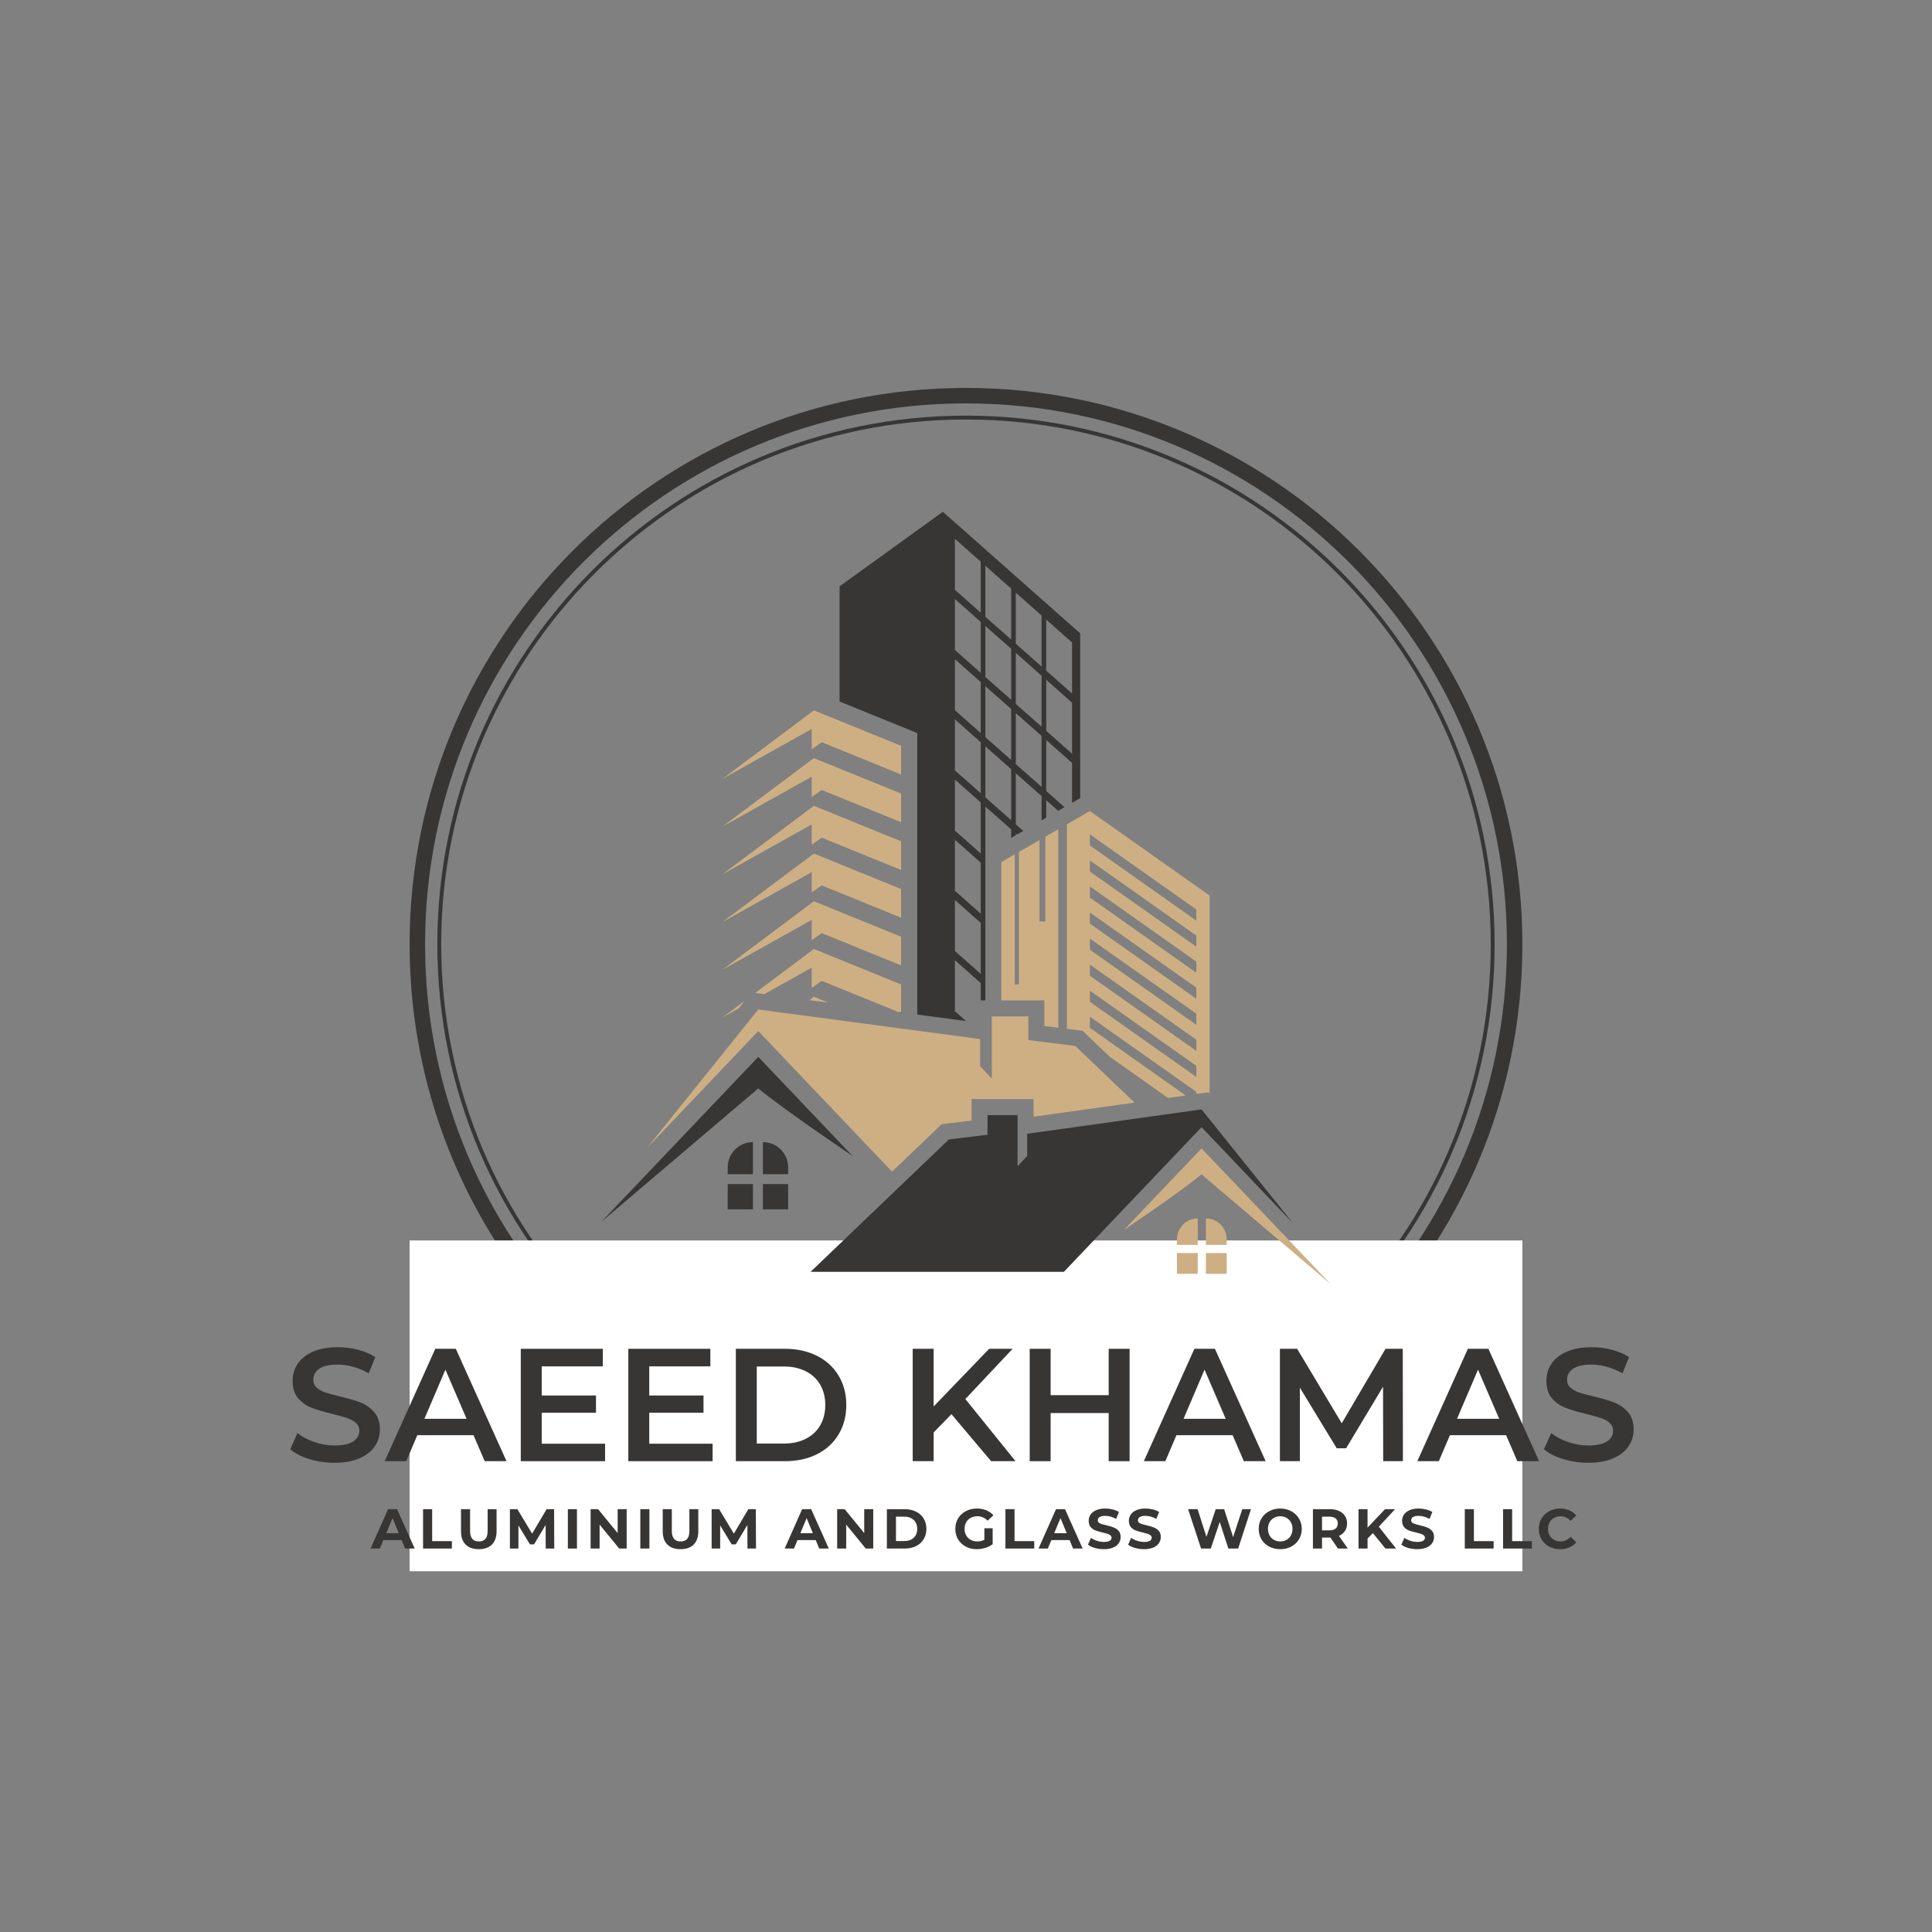 <svg xmlns="http://www.w3.org/2000/svg" xmlns:xlink="http://www.w3.org/1999/xlink" width="500" zoomAndPan="magnify" viewBox="0 0 375 375" height="500" preserveAspectRatio="xMidYMid meet" version="1.0"><rect x="0" y="0" width="375" height="375" fill="#808080" stroke="none"/><defs><g/><clipPath id="e92bd20ea8"><path d="M 79.504 75.297 L 295.492 75.297 L 295.492 291.285 L 79.504 291.285 Z M 79.504 75.297 " clip-rule="nonzero"/></clipPath><clipPath id="dd63777bfc"><path d="M 187.5 75.297 C 127.855 75.297 79.504 123.645 79.504 183.289 C 79.504 242.934 127.855 291.285 187.5 291.285 C 247.145 291.285 295.492 242.934 295.492 183.289 C 295.492 123.645 247.145 75.297 187.5 75.297 Z M 187.5 75.297 " clip-rule="nonzero"/></clipPath><clipPath id="1fff6345ff"><path d="M 84.887 80.676 L 290.105 80.676 L 290.105 285.895 L 84.887 285.895 Z M 84.887 80.676 " clip-rule="nonzero"/></clipPath><clipPath id="5ddd5b5266"><path d="M 187.496 80.676 C 130.828 80.676 84.887 126.617 84.887 183.285 C 84.887 239.957 130.828 285.895 187.496 285.895 C 244.168 285.895 290.105 239.957 290.105 183.285 C 290.105 126.617 244.168 80.676 187.496 80.676 Z M 187.496 80.676 " clip-rule="nonzero"/></clipPath><clipPath id="8bb71a619d"><path d="M 79.504 240.766 L 295.496 240.766 L 295.496 304.984 L 79.504 304.984 Z M 79.504 240.766 " clip-rule="nonzero"/></clipPath><clipPath id="891c4db7e3"><path d="M 162 99.277 L 210 99.277 L 210 199 L 162 199 Z M 162 99.277 " clip-rule="nonzero"/></clipPath><clipPath id="65bc137212"><path d="M 116.719 205 L 166 205 L 166 238 L 116.719 238 Z M 116.719 205 " clip-rule="nonzero"/></clipPath><clipPath id="d5a28ce1b8"><path d="M 218 222 L 258.469 222 L 258.469 249.277 L 218 249.277 Z M 218 222 " clip-rule="nonzero"/></clipPath></defs><g clip-path="url(#e92bd20ea8)"><g clip-path="url(#dd63777bfc)"><path stroke-linecap="butt" transform="matrix(0.75, 0, 0, 0.75, 79.506, 75.296)" fill="none" stroke-linejoin="miter" d="M 143.992 0.001 C 64.466 0.001 -0.002 64.465 -0.002 143.991 C -0.002 223.517 64.466 287.986 143.992 287.986 C 223.519 287.986 287.982 223.517 287.982 143.991 C 287.982 64.465 223.519 0.001 143.992 0.001 Z M 143.992 0.001 " stroke="#383535" stroke-width="8" stroke-opacity="1" stroke-miterlimit="4"/></g></g><g clip-path="url(#1fff6345ff)"><g clip-path="url(#5ddd5b5266)"><path stroke-linecap="butt" transform="matrix(0.75, 0, 0, 0.75, 84.887, 80.677)" fill="none" stroke-linejoin="miter" d="M 136.812 -0.002 C 61.254 -0.002 -0.001 61.253 -0.001 136.81 C -0.001 212.373 61.254 273.623 136.812 273.623 C 212.374 273.623 273.624 212.373 273.624 136.81 C 273.624 61.253 212.374 -0.002 136.812 -0.002 Z M 136.812 -0.002 " stroke="#383535" stroke-width="2" stroke-opacity="1" stroke-miterlimit="4"/></g></g><g clip-path="url(#8bb71a619d)"><path fill="#ffffff" d="M 79.504 240.766 L 295.496 240.766 L 295.496 304.984 L 79.504 304.984 Z M 79.504 240.766 " fill-opacity="1" fill-rule="nonzero"/></g><path fill="#ceaf83" d="M 232.207 178.695 L 211.547 164.109 L 211.547 161.945 L 232.207 176.531 Z M 232.207 183.75 L 211.547 169.164 L 211.547 167.004 L 232.207 181.59 Z M 232.207 188.809 L 211.547 174.223 L 211.547 172.062 L 232.207 186.645 Z M 232.207 193.863 L 211.547 179.277 L 211.547 177.117 L 232.207 191.699 Z M 232.207 198.918 L 211.547 184.336 L 211.547 182.176 L 232.207 196.758 Z M 232.207 203.977 L 211.547 189.391 L 211.547 187.23 L 232.207 201.812 Z M 232.207 209.031 L 211.547 194.449 L 211.547 192.285 L 232.207 206.871 Z M 211.547 157.422 L 207.086 159.992 L 207.086 199.688 L 209.113 199.941 L 210.133 200.074 L 210.875 200.781 L 215.426 205.133 L 226.719 213.109 L 230.141 212.629 L 211.547 199.504 L 211.547 197.344 L 232.207 211.926 L 232.207 212.34 L 232.789 212.262 L 234.535 212.016 L 234.777 212.316 L 234.777 173.82 Z M 202.906 162.402 L 202.906 178.859 L 201.762 178.859 L 201.762 163.059 L 197.77 165.363 L 197.77 191.094 L 196.973 191.094 L 196.973 165.82 L 194.367 167.32 L 194.367 194.172 L 202.707 194.172 L 202.707 199.137 L 205.414 199.477 L 205.414 160.957 L 202.906 162.402 " fill-opacity="1" fill-rule="nonzero"/><path fill="#383535" d="M 192.082 225.605 L 192.309 225.801 L 192.309 227.586 L 192.082 227.391 L 191.262 226.66 L 191.262 224.875 L 192.082 225.605 " fill-opacity="1" fill-rule="nonzero"/><g clip-path="url(#891c4db7e3)"><path fill="#383535" d="M 208.082 134.605 L 203.074 130.168 L 203.074 120.27 L 208.082 124.707 Z M 208.082 146.289 L 203.074 141.855 L 203.074 131.953 L 208.082 136.391 Z M 202.172 129.371 L 198.918 126.492 L 197.164 124.938 L 197.164 115.039 L 198.918 116.59 L 202.172 119.473 Z M 202.172 141.055 L 198.918 138.176 L 197.164 136.621 L 197.164 126.723 L 198.918 128.277 L 202.172 131.156 Z M 202.172 152.742 L 198.918 149.859 L 197.164 148.309 L 197.164 138.41 L 198.918 139.965 L 202.172 142.844 Z M 196.266 124.141 L 195.504 123.465 L 192.082 120.441 L 191.258 119.707 L 191.258 109.812 L 192.082 110.543 L 195.504 113.566 L 196.266 114.242 Z M 196.266 135.824 L 195.504 135.148 L 192.082 132.129 L 191.258 131.395 L 191.258 121.496 L 192.082 122.227 L 195.504 125.25 L 196.266 125.926 Z M 196.266 147.512 L 195.504 146.836 L 192.082 143.812 L 191.258 143.078 L 191.258 133.18 L 192.082 133.914 L 195.504 136.938 L 196.266 137.613 Z M 196.266 159.195 L 195.504 158.52 L 192.082 155.5 L 191.258 154.766 L 191.258 144.867 L 192.082 145.598 L 195.504 148.621 L 196.266 149.297 Z M 190.355 118.91 L 188.664 117.418 L 185.684 114.777 L 185.344 114.477 L 185.344 104.578 L 185.684 104.879 L 188.664 107.52 L 190.355 109.016 Z M 190.355 130.598 L 188.664 129.102 L 185.684 126.461 L 185.344 126.164 L 185.344 116.266 L 185.684 116.566 L 188.664 119.203 L 190.355 120.699 Z M 190.355 142.281 L 188.664 140.789 L 185.684 138.148 L 185.344 137.848 L 185.344 127.949 L 185.684 128.25 L 188.664 130.891 L 190.355 132.387 Z M 190.355 153.969 L 188.664 152.469 L 185.684 149.832 L 185.344 149.531 L 185.344 139.633 L 185.684 139.934 L 188.664 142.574 L 190.355 144.066 Z M 190.355 165.652 L 188.664 164.156 L 185.684 161.516 L 185.344 161.219 L 185.344 151.316 L 185.684 151.617 L 188.664 154.258 L 190.355 155.754 Z M 190.355 177.336 L 188.664 175.84 L 185.684 173.203 L 185.344 172.898 L 185.344 163.004 L 185.684 163.301 L 188.664 165.941 L 190.355 167.438 Z M 190.355 189.02 L 188.664 187.523 L 185.684 184.887 L 185.344 184.586 L 185.344 174.688 L 185.684 174.988 L 188.664 177.629 L 190.355 179.121 Z M 208.188 121.625 L 202.125 116.258 L 198.707 113.234 L 195.293 110.211 L 191.871 107.188 L 188.457 104.16 L 185.473 101.52 L 183.004 99.336 L 162.961 113.812 L 162.961 136.156 L 176.762 141.77 L 178.043 142.289 L 178.043 196.922 L 187.504 198.184 L 185.684 196.57 L 185.344 196.27 L 185.344 186.375 L 185.684 186.672 L 188.664 189.312 L 190.355 190.809 L 190.355 194.172 L 191.258 194.172 L 191.258 191.605 L 191.262 191.609 L 191.262 189.82 L 191.258 189.816 L 191.258 179.922 L 191.262 179.926 L 191.262 178.137 L 191.258 178.133 L 191.258 168.234 L 191.262 168.238 L 191.262 166.453 L 191.258 166.449 L 191.258 156.551 L 192.082 157.281 L 195.504 160.305 L 196.266 160.98 L 196.266 162.645 L 197.164 162.125 L 197.164 161.777 L 197.402 161.988 L 198.621 161.285 L 197.164 159.992 L 197.164 150.094 L 198.918 151.648 L 202.172 154.527 L 202.172 159.238 L 203.074 158.719 L 203.074 155.324 L 205.395 157.379 L 205.535 157.301 L 206.617 156.676 L 203.074 153.539 L 203.074 143.641 L 208.082 148.078 L 208.082 155.832 L 209.668 154.918 L 209.668 122.938 L 208.188 121.625 " fill-opacity="1" fill-rule="nonzero"/></g><path fill="#ceaf83" d="M 140.211 151.184 L 157.555 141.492 L 157.555 145.438 L 159.492 144.062 L 174.898 150.328 L 174.898 144.762 L 157.969 137.879 L 140.211 151.184 " fill-opacity="1" fill-rule="nonzero"/><path fill="#ceaf83" d="M 140.211 160.449 L 157.555 150.758 L 157.555 154.699 L 159.492 153.328 L 174.898 159.59 L 174.898 154.027 L 157.969 147.141 L 140.211 160.449 " fill-opacity="1" fill-rule="nonzero"/><path fill="#ceaf83" d="M 140.211 169.711 L 157.555 160.02 L 157.555 163.965 L 159.492 162.59 L 174.898 168.855 L 174.898 163.293 L 157.969 156.406 L 140.211 169.711 " fill-opacity="1" fill-rule="nonzero"/><path fill="#ceaf83" d="M 140.211 178.977 L 157.555 169.285 L 157.555 173.227 L 159.492 171.855 L 174.898 178.121 L 174.898 172.555 L 157.969 165.672 L 140.211 178.977 " fill-opacity="1" fill-rule="nonzero"/><path fill="#ceaf83" d="M 140.211 188.242 L 157.555 178.547 L 157.555 182.492 L 159.492 181.117 L 174.898 187.383 L 174.898 181.82 L 157.969 174.934 L 140.211 188.242 " fill-opacity="1" fill-rule="nonzero"/><path fill="#ceaf83" d="M 140.211 197.504 L 144.551 194.254 L 143.344 195.754 Z M 140.211 197.504 " fill-opacity="1" fill-rule="nonzero"/><path fill="#ceaf83" d="M 174.898 191.082 L 174.898 196.648 L 174.367 196.43 L 159.492 190.383 L 157.555 191.758 L 157.555 187.812 L 148.344 192.961 L 147.594 192.859 L 146.59 192.723 L 157.969 184.199 L 174.898 191.082 " fill-opacity="1" fill-rule="nonzero"/><path fill="#ceaf83" d="M 160.828 194.625 L 157.082 194.125 L 157.969 193.461 Z M 160.828 194.625 " fill-opacity="1" fill-rule="nonzero"/><g clip-path="url(#65bc137212)"><path fill="#383535" d="M 165.496 224.395 C 165.18 224.129 153.094 216.094 147.18 211.262 L 116.715 237.156 L 144.918 207.516 L 147.18 205.141 L 151.016 209.172 L 165.496 224.395 " fill-opacity="1" fill-rule="nonzero"/></g><path fill="#ceaf83" d="M 200.617 213.332 L 188.578 213.332 L 188.578 217.5 L 183.805 218.082 L 182.773 218.207 L 182.027 218.922 L 173.148 227.418 L 147.18 200.129 L 125.562 222.848 L 147.18 195.938 L 190.246 201.684 L 190.246 206.949 L 192.512 209.332 L 192.512 197.281 L 199.598 197.281 L 199.598 201.879 L 208.727 203.027 L 220.211 214.016 L 200.617 216.75 L 200.617 213.332 " fill-opacity="1" fill-rule="nonzero"/><path fill="#383535" d="M 141.25 226.578 L 141.25 227.914 L 146.148 227.914 L 146.148 221.68 C 143.441 221.68 141.25 223.871 141.25 226.578 " fill-opacity="1" fill-rule="nonzero"/><path fill="#383535" d="M 148.078 221.68 L 148.078 227.914 L 152.977 227.914 L 152.977 226.578 C 152.977 223.871 150.785 221.68 148.078 221.68 " fill-opacity="1" fill-rule="nonzero"/><path fill="#383535" d="M 141.25 234.734 L 146.148 234.734 L 146.148 229.836 L 141.25 229.836 L 141.25 234.734 " fill-opacity="1" fill-rule="nonzero"/><path fill="#383535" d="M 148.078 234.734 L 152.977 234.734 L 152.977 229.836 L 148.078 229.836 L 148.078 234.734 " fill-opacity="1" fill-rule="nonzero"/><g clip-path="url(#d5a28ce1b8)"><path fill="#ceaf83" d="M 258.273 249.234 L 240.66 234.27 L 233.219 227.941 C 230.961 229.785 227.613 232.191 224.648 234.27 C 221.219 236.668 218.293 238.621 218.152 238.738 L 222.406 234.27 L 230.062 226.223 L 231.441 224.77 L 233.219 222.906 L 235.078 224.859 L 258.273 249.234 " fill-opacity="1" fill-rule="nonzero"/></g><path fill="#383535" d="M 250.996 237.465 L 233.219 218.781 L 229.391 222.805 L 218.484 234.27 L 206.5 246.859 L 157.336 246.859 L 175.289 229.672 L 184.176 221.168 L 191.684 220.254 L 191.684 216.441 L 197.512 216.441 L 197.512 226.352 L 199.375 224.391 L 199.375 220.062 L 223.07 216.754 L 233.219 215.336 L 250.996 237.465 " fill-opacity="1" fill-rule="nonzero"/><path fill="#ceaf83" d="M 238.098 240.535 L 238.098 241.633 L 234.066 241.633 L 234.066 236.504 C 236.293 236.504 238.098 238.309 238.098 240.535 " fill-opacity="1" fill-rule="nonzero"/><path fill="#ceaf83" d="M 232.48 236.504 L 232.48 241.633 L 228.449 241.633 L 228.449 240.535 C 228.449 238.309 230.254 236.504 232.48 236.504 " fill-opacity="1" fill-rule="nonzero"/><path fill="#ceaf83" d="M 238.098 247.246 L 234.066 247.246 L 234.066 243.215 L 238.098 243.215 L 238.098 247.246 " fill-opacity="1" fill-rule="nonzero"/><path fill="#ceaf83" d="M 232.48 247.246 L 228.449 247.246 L 228.449 243.215 L 232.48 243.215 L 232.48 247.246 " fill-opacity="1" fill-rule="nonzero"/><path fill="#383535" d="M 174.367 196.43 L 174.898 196.648 L 174.898 196.504 Z M 174.367 196.43 " fill-opacity="1" fill-rule="nonzero"/><g fill="#383535" fill-opacity="1"><g transform="translate(72.022, 300.57)"><g><path d="M 5.938 -1.641 L 2.391 -1.641 L 1.719 0 L -0.094 0 L 3.297 -7.641 L 5.047 -7.641 L 8.469 0 L 6.609 0 Z M 5.375 -2.984 L 4.172 -5.906 L 2.953 -2.984 Z M 5.375 -2.984 "/></g></g></g><g fill="#383535" fill-opacity="1"><g transform="translate(81.211, 300.57)"><g><path d="M 0.906 -7.641 L 2.672 -7.641 L 2.672 -1.438 L 6.5 -1.438 L 6.5 0 L 0.906 0 Z M 0.906 -7.641 "/></g></g></g><g fill="#383535" fill-opacity="1"><g transform="translate(88.635, 300.57)"><g><path d="M 4.297 0.125 C 3.203 0.125 2.352 -0.172 1.75 -0.766 C 1.145 -1.367 0.844 -2.234 0.844 -3.359 L 0.844 -7.641 L 2.609 -7.641 L 2.609 -3.422 C 2.609 -2.055 3.176 -1.375 4.312 -1.375 C 4.863 -1.375 5.285 -1.535 5.578 -1.859 C 5.867 -2.191 6.016 -2.711 6.016 -3.422 L 6.016 -7.641 L 7.75 -7.641 L 7.75 -3.359 C 7.75 -2.234 7.445 -1.367 6.844 -0.766 C 6.238 -0.172 5.391 0.125 4.297 0.125 Z M 4.297 0.125 "/></g></g></g><g fill="#383535" fill-opacity="1"><g transform="translate(98.065, 300.57)"><g><path d="M 7.859 0 L 7.844 -4.578 L 5.594 -0.812 L 4.797 -0.812 L 2.562 -4.484 L 2.562 0 L 0.906 0 L 0.906 -7.641 L 2.359 -7.641 L 5.219 -2.891 L 8.031 -7.641 L 9.484 -7.641 L 9.516 0 Z M 7.859 0 "/></g></g></g><g fill="#383535" fill-opacity="1"><g transform="translate(109.315, 300.57)"><g><path d="M 0.906 -7.641 L 2.672 -7.641 L 2.672 0 L 0.906 0 Z M 0.906 -7.641 "/></g></g></g><g fill="#383535" fill-opacity="1"><g transform="translate(113.73, 300.57)"><g><path d="M 7.906 -7.641 L 7.906 0 L 6.453 0 L 2.656 -4.641 L 2.656 0 L 0.906 0 L 0.906 -7.641 L 2.359 -7.641 L 6.156 -3 L 6.156 -7.641 Z M 7.906 -7.641 "/></g></g></g><g fill="#383535" fill-opacity="1"><g transform="translate(123.378, 300.57)"><g><path d="M 0.906 -7.641 L 2.672 -7.641 L 2.672 0 L 0.906 0 Z M 0.906 -7.641 "/></g></g></g><g fill="#383535" fill-opacity="1"><g transform="translate(127.793, 300.57)"><g><path d="M 4.297 0.125 C 3.203 0.125 2.352 -0.172 1.75 -0.766 C 1.145 -1.367 0.844 -2.234 0.844 -3.359 L 0.844 -7.641 L 2.609 -7.641 L 2.609 -3.422 C 2.609 -2.055 3.176 -1.375 4.312 -1.375 C 4.863 -1.375 5.285 -1.535 5.578 -1.859 C 5.867 -2.191 6.016 -2.711 6.016 -3.422 L 6.016 -7.641 L 7.75 -7.641 L 7.75 -3.359 C 7.75 -2.234 7.445 -1.367 6.844 -0.766 C 6.238 -0.172 5.391 0.125 4.297 0.125 Z M 4.297 0.125 "/></g></g></g><g fill="#383535" fill-opacity="1"><g transform="translate(137.223, 300.57)"><g><path d="M 7.859 0 L 7.844 -4.578 L 5.594 -0.812 L 4.797 -0.812 L 2.562 -4.484 L 2.562 0 L 0.906 0 L 0.906 -7.641 L 2.359 -7.641 L 5.219 -2.891 L 8.031 -7.641 L 9.484 -7.641 L 9.516 0 Z M 7.859 0 "/></g></g></g><g fill="#383535" fill-opacity="1"><g transform="translate(148.473, 300.57)"><g/></g></g><g fill="#383535" fill-opacity="1"><g transform="translate(152.398, 300.57)"><g><path d="M 5.938 -1.641 L 2.391 -1.641 L 1.719 0 L -0.094 0 L 3.297 -7.641 L 5.047 -7.641 L 8.469 0 L 6.609 0 Z M 5.375 -2.984 L 4.172 -5.906 L 2.953 -2.984 Z M 5.375 -2.984 "/></g></g></g><g fill="#383535" fill-opacity="1"><g transform="translate(161.588, 300.57)"><g><path d="M 7.906 -7.641 L 7.906 0 L 6.453 0 L 2.656 -4.641 L 2.656 0 L 0.906 0 L 0.906 -7.641 L 2.359 -7.641 L 6.156 -3 L 6.156 -7.641 Z M 7.906 -7.641 "/></g></g></g><g fill="#383535" fill-opacity="1"><g transform="translate(171.235, 300.57)"><g><path d="M 0.906 -7.641 L 4.375 -7.641 C 5.195 -7.641 5.926 -7.477 6.562 -7.156 C 7.207 -6.844 7.703 -6.398 8.047 -5.828 C 8.398 -5.254 8.578 -4.582 8.578 -3.812 C 8.578 -3.051 8.398 -2.383 8.047 -1.812 C 7.703 -1.238 7.207 -0.789 6.562 -0.469 C 5.926 -0.156 5.195 0 4.375 0 L 0.906 0 Z M 4.281 -1.453 C 5.051 -1.453 5.66 -1.66 6.109 -2.078 C 6.566 -2.504 6.797 -3.082 6.797 -3.812 C 6.797 -4.539 6.566 -5.117 6.109 -5.547 C 5.66 -5.973 5.051 -6.188 4.281 -6.188 L 2.672 -6.188 L 2.672 -1.453 Z M 4.281 -1.453 "/></g></g></g><g fill="#383535" fill-opacity="1"><g transform="translate(181.079, 300.57)"><g/></g></g><g fill="#383535" fill-opacity="1"><g transform="translate(185.004, 300.57)"><g><path d="M 6.062 -3.938 L 7.672 -3.938 L 7.672 -0.844 C 7.266 -0.531 6.785 -0.289 6.234 -0.125 C 5.691 0.039 5.145 0.125 4.594 0.125 C 3.801 0.125 3.086 -0.039 2.453 -0.375 C 1.816 -0.719 1.316 -1.188 0.953 -1.781 C 0.598 -2.383 0.422 -3.062 0.422 -3.812 C 0.422 -4.57 0.598 -5.25 0.953 -5.844 C 1.316 -6.445 1.816 -6.914 2.453 -7.25 C 3.098 -7.594 3.82 -7.766 4.625 -7.766 C 5.289 -7.766 5.895 -7.648 6.438 -7.422 C 6.988 -7.203 7.445 -6.879 7.812 -6.453 L 6.688 -5.406 C 6.145 -5.977 5.488 -6.266 4.719 -6.266 C 4.227 -6.266 3.789 -6.16 3.406 -5.953 C 3.031 -5.754 2.738 -5.469 2.531 -5.094 C 2.32 -4.719 2.219 -4.289 2.219 -3.812 C 2.219 -3.344 2.32 -2.922 2.531 -2.547 C 2.738 -2.18 3.031 -1.895 3.406 -1.688 C 3.781 -1.477 4.207 -1.375 4.688 -1.375 C 5.195 -1.375 5.656 -1.484 6.062 -1.703 Z M 6.062 -3.938 "/></g></g></g><g fill="#383535" fill-opacity="1"><g transform="translate(194.248, 300.57)"><g><path d="M 0.906 -7.641 L 2.672 -7.641 L 2.672 -1.438 L 6.5 -1.438 L 6.5 0 L 0.906 0 Z M 0.906 -7.641 "/></g></g></g><g fill="#383535" fill-opacity="1"><g transform="translate(201.672, 300.57)"><g><path d="M 5.938 -1.641 L 2.391 -1.641 L 1.719 0 L -0.094 0 L 3.297 -7.641 L 5.047 -7.641 L 8.469 0 L 6.609 0 Z M 5.375 -2.984 L 4.172 -5.906 L 2.953 -2.984 Z M 5.375 -2.984 "/></g></g></g><g fill="#383535" fill-opacity="1"><g transform="translate(210.862, 300.57)"><g><path d="M 3.406 0.125 C 2.812 0.125 2.227 0.047 1.656 -0.109 C 1.094 -0.273 0.645 -0.488 0.312 -0.75 L 0.906 -2.078 C 1.227 -1.836 1.613 -1.645 2.062 -1.5 C 2.52 -1.352 2.973 -1.281 3.422 -1.281 C 3.922 -1.281 4.289 -1.352 4.531 -1.5 C 4.77 -1.656 4.891 -1.859 4.891 -2.109 C 4.891 -2.285 4.816 -2.43 4.672 -2.547 C 4.535 -2.672 4.359 -2.77 4.141 -2.844 C 3.922 -2.914 3.617 -3 3.234 -3.094 C 2.648 -3.227 2.172 -3.363 1.797 -3.5 C 1.43 -3.633 1.113 -3.852 0.844 -4.156 C 0.582 -4.469 0.453 -4.879 0.453 -5.391 C 0.453 -5.828 0.57 -6.223 0.812 -6.578 C 1.051 -6.941 1.41 -7.227 1.891 -7.438 C 2.379 -7.656 2.973 -7.766 3.672 -7.766 C 4.16 -7.766 4.633 -7.707 5.094 -7.594 C 5.562 -7.477 5.973 -7.312 6.328 -7.094 L 5.781 -5.75 C 5.07 -6.145 4.367 -6.344 3.672 -6.344 C 3.172 -6.344 2.801 -6.266 2.562 -6.109 C 2.332 -5.953 2.219 -5.738 2.219 -5.469 C 2.219 -5.207 2.352 -5.016 2.625 -4.891 C 2.895 -4.766 3.312 -4.641 3.875 -4.516 C 4.457 -4.379 4.93 -4.238 5.297 -4.094 C 5.672 -3.957 5.988 -3.738 6.25 -3.438 C 6.52 -3.145 6.656 -2.742 6.656 -2.234 C 6.656 -1.797 6.531 -1.395 6.281 -1.031 C 6.039 -0.676 5.676 -0.395 5.188 -0.188 C 4.695 0.02 4.102 0.125 3.406 0.125 Z M 3.406 0.125 "/></g></g></g><g fill="#383535" fill-opacity="1"><g transform="translate(218.656, 300.57)"><g><path d="M 3.406 0.125 C 2.812 0.125 2.227 0.047 1.656 -0.109 C 1.094 -0.273 0.645 -0.488 0.312 -0.75 L 0.906 -2.078 C 1.227 -1.836 1.613 -1.645 2.062 -1.5 C 2.52 -1.352 2.973 -1.281 3.422 -1.281 C 3.922 -1.281 4.289 -1.352 4.531 -1.5 C 4.77 -1.656 4.891 -1.859 4.891 -2.109 C 4.891 -2.285 4.816 -2.43 4.672 -2.547 C 4.535 -2.672 4.359 -2.77 4.141 -2.844 C 3.922 -2.914 3.617 -3 3.234 -3.094 C 2.648 -3.227 2.172 -3.363 1.797 -3.5 C 1.43 -3.633 1.113 -3.852 0.844 -4.156 C 0.582 -4.469 0.453 -4.879 0.453 -5.391 C 0.453 -5.828 0.57 -6.223 0.812 -6.578 C 1.051 -6.941 1.41 -7.227 1.891 -7.438 C 2.379 -7.656 2.973 -7.766 3.672 -7.766 C 4.16 -7.766 4.633 -7.707 5.094 -7.594 C 5.562 -7.477 5.973 -7.312 6.328 -7.094 L 5.781 -5.75 C 5.07 -6.145 4.367 -6.344 3.672 -6.344 C 3.172 -6.344 2.801 -6.266 2.562 -6.109 C 2.332 -5.953 2.219 -5.738 2.219 -5.469 C 2.219 -5.207 2.352 -5.016 2.625 -4.891 C 2.895 -4.766 3.312 -4.641 3.875 -4.516 C 4.457 -4.379 4.93 -4.238 5.297 -4.094 C 5.672 -3.957 5.988 -3.738 6.25 -3.438 C 6.52 -3.145 6.656 -2.742 6.656 -2.234 C 6.656 -1.797 6.531 -1.395 6.281 -1.031 C 6.039 -0.676 5.676 -0.395 5.188 -0.188 C 4.695 0.02 4.102 0.125 3.406 0.125 Z M 3.406 0.125 "/></g></g></g><g fill="#383535" fill-opacity="1"><g transform="translate(226.451, 300.57)"><g/></g></g><g fill="#383535" fill-opacity="1"><g transform="translate(230.376, 300.57)"><g><path d="M 12.438 -7.641 L 9.953 0 L 8.047 0 L 6.375 -5.172 L 4.641 0 L 2.75 0 L 0.234 -7.641 L 2.078 -7.641 L 3.797 -2.266 L 5.594 -7.641 L 7.234 -7.641 L 8.969 -2.219 L 10.75 -7.641 Z M 12.438 -7.641 "/></g></g></g><g fill="#383535" fill-opacity="1"><g transform="translate(243.893, 300.57)"><g><path d="M 4.609 0.125 C 3.805 0.125 3.086 -0.039 2.453 -0.375 C 1.816 -0.719 1.316 -1.188 0.953 -1.781 C 0.598 -2.383 0.422 -3.062 0.422 -3.812 C 0.422 -4.562 0.598 -5.234 0.953 -5.828 C 1.316 -6.43 1.816 -6.906 2.453 -7.25 C 3.086 -7.594 3.805 -7.766 4.609 -7.766 C 5.398 -7.766 6.109 -7.594 6.734 -7.25 C 7.367 -6.906 7.867 -6.43 8.234 -5.828 C 8.598 -5.234 8.781 -4.562 8.781 -3.812 C 8.781 -3.062 8.598 -2.383 8.234 -1.781 C 7.867 -1.188 7.367 -0.719 6.734 -0.375 C 6.109 -0.039 5.398 0.125 4.609 0.125 Z M 4.609 -1.375 C 5.055 -1.375 5.461 -1.477 5.828 -1.688 C 6.191 -1.895 6.473 -2.18 6.672 -2.547 C 6.879 -2.922 6.984 -3.344 6.984 -3.812 C 6.984 -4.289 6.879 -4.711 6.672 -5.078 C 6.473 -5.453 6.191 -5.742 5.828 -5.953 C 5.461 -6.16 5.055 -6.266 4.609 -6.266 C 4.148 -6.266 3.738 -6.16 3.375 -5.953 C 3.008 -5.742 2.723 -5.453 2.516 -5.078 C 2.316 -4.711 2.219 -4.289 2.219 -3.812 C 2.219 -3.344 2.316 -2.922 2.516 -2.547 C 2.723 -2.18 3.008 -1.895 3.375 -1.688 C 3.738 -1.477 4.148 -1.375 4.609 -1.375 Z M 4.609 -1.375 "/></g></g></g><g fill="#383535" fill-opacity="1"><g transform="translate(253.933, 300.57)"><g><path d="M 5.766 0 L 4.297 -2.125 L 2.672 -2.125 L 2.672 0 L 0.906 0 L 0.906 -7.641 L 4.203 -7.641 C 4.879 -7.641 5.469 -7.523 5.969 -7.297 C 6.469 -7.066 6.852 -6.742 7.125 -6.328 C 7.395 -5.922 7.531 -5.43 7.531 -4.859 C 7.531 -4.297 7.391 -3.805 7.109 -3.391 C 6.836 -2.984 6.453 -2.672 5.953 -2.453 L 7.672 0 Z M 5.734 -4.859 C 5.734 -5.285 5.594 -5.613 5.312 -5.844 C 5.039 -6.07 4.641 -6.188 4.109 -6.188 L 2.672 -6.188 L 2.672 -3.531 L 4.109 -3.531 C 4.641 -3.531 5.039 -3.645 5.312 -3.875 C 5.594 -4.113 5.734 -4.441 5.734 -4.859 Z M 5.734 -4.859 "/></g></g></g><g fill="#383535" fill-opacity="1"><g transform="translate(262.785, 300.57)"><g><path d="M 3.688 -3 L 2.656 -1.938 L 2.656 0 L 0.906 0 L 0.906 -7.641 L 2.656 -7.641 L 2.656 -4.062 L 6.047 -7.641 L 8 -7.641 L 4.844 -4.234 L 8.188 0 L 6.125 0 Z M 3.688 -3 "/></g></g></g><g fill="#383535" fill-opacity="1"><g transform="translate(271.691, 300.57)"><g><path d="M 3.406 0.125 C 2.812 0.125 2.227 0.047 1.656 -0.109 C 1.094 -0.273 0.645 -0.488 0.312 -0.75 L 0.906 -2.078 C 1.227 -1.836 1.613 -1.645 2.062 -1.5 C 2.52 -1.352 2.973 -1.281 3.422 -1.281 C 3.922 -1.281 4.289 -1.352 4.531 -1.5 C 4.77 -1.656 4.891 -1.859 4.891 -2.109 C 4.891 -2.285 4.816 -2.43 4.672 -2.547 C 4.535 -2.672 4.359 -2.77 4.141 -2.844 C 3.922 -2.914 3.617 -3 3.234 -3.094 C 2.648 -3.227 2.172 -3.363 1.797 -3.5 C 1.43 -3.633 1.113 -3.852 0.844 -4.156 C 0.582 -4.469 0.453 -4.879 0.453 -5.391 C 0.453 -5.828 0.57 -6.223 0.812 -6.578 C 1.051 -6.941 1.41 -7.227 1.891 -7.438 C 2.379 -7.656 2.973 -7.766 3.672 -7.766 C 4.16 -7.766 4.633 -7.707 5.094 -7.594 C 5.562 -7.477 5.973 -7.312 6.328 -7.094 L 5.781 -5.75 C 5.07 -6.145 4.367 -6.344 3.672 -6.344 C 3.172 -6.344 2.801 -6.266 2.562 -6.109 C 2.332 -5.953 2.219 -5.738 2.219 -5.469 C 2.219 -5.207 2.352 -5.016 2.625 -4.891 C 2.895 -4.766 3.312 -4.641 3.875 -4.516 C 4.457 -4.379 4.93 -4.238 5.297 -4.094 C 5.672 -3.957 5.988 -3.738 6.25 -3.438 C 6.52 -3.145 6.656 -2.742 6.656 -2.234 C 6.656 -1.797 6.531 -1.395 6.281 -1.031 C 6.039 -0.676 5.676 -0.395 5.188 -0.188 C 4.695 0.02 4.102 0.125 3.406 0.125 Z M 3.406 0.125 "/></g></g></g><g fill="#383535" fill-opacity="1"><g transform="translate(279.486, 300.57)"><g/></g></g><g fill="#383535" fill-opacity="1"><g transform="translate(283.411, 300.57)"><g><path d="M 0.906 -7.641 L 2.672 -7.641 L 2.672 -1.438 L 6.5 -1.438 L 6.5 0 L 0.906 0 Z M 0.906 -7.641 "/></g></g></g><g fill="#383535" fill-opacity="1"><g transform="translate(290.835, 300.57)"><g><path d="M 0.906 -7.641 L 2.672 -7.641 L 2.672 -1.438 L 6.5 -1.438 L 6.5 0 L 0.906 0 Z M 0.906 -7.641 "/></g></g></g><g fill="#383535" fill-opacity="1"><g transform="translate(298.259, 300.57)"><g><path d="M 4.562 0.125 C 3.781 0.125 3.07 -0.039 2.438 -0.375 C 1.812 -0.719 1.316 -1.188 0.953 -1.781 C 0.598 -2.383 0.422 -3.062 0.422 -3.812 C 0.422 -4.57 0.598 -5.25 0.953 -5.844 C 1.316 -6.445 1.812 -6.914 2.438 -7.25 C 3.07 -7.594 3.781 -7.766 4.562 -7.766 C 5.227 -7.766 5.828 -7.645 6.359 -7.406 C 6.898 -7.176 7.348 -6.844 7.703 -6.406 L 6.578 -5.359 C 6.055 -5.961 5.414 -6.266 4.656 -6.266 C 4.188 -6.266 3.766 -6.16 3.391 -5.953 C 3.016 -5.742 2.723 -5.453 2.516 -5.078 C 2.316 -4.711 2.219 -4.289 2.219 -3.812 C 2.219 -3.344 2.316 -2.922 2.516 -2.547 C 2.723 -2.18 3.016 -1.895 3.391 -1.688 C 3.766 -1.477 4.188 -1.375 4.656 -1.375 C 5.414 -1.375 6.055 -1.676 6.578 -2.281 L 7.703 -1.234 C 7.348 -0.785 6.898 -0.445 6.359 -0.219 C 5.816 0.008 5.219 0.125 4.562 0.125 Z M 4.562 0.125 "/></g></g></g><g fill="#383535" fill-opacity="1"><g transform="translate(55.236, 283.614)"><g><path d="M 9.688 0.312 C 8.008 0.312 6.383 0.07 4.812 -0.406 C 3.25 -0.883 2.008 -1.52 1.094 -2.312 L 2.5 -5.453 C 3.383 -4.742 4.477 -4.164 5.781 -3.719 C 7.082 -3.27 8.383 -3.047 9.688 -3.047 C 11.312 -3.047 12.52 -3.305 13.312 -3.828 C 14.113 -4.348 14.516 -5.035 14.516 -5.891 C 14.516 -6.516 14.289 -7.023 13.844 -7.422 C 13.395 -7.828 12.828 -8.145 12.141 -8.375 C 11.461 -8.602 10.531 -8.863 9.344 -9.156 C 7.688 -9.551 6.344 -9.945 5.312 -10.344 C 4.281 -10.738 3.395 -11.352 2.656 -12.188 C 1.926 -13.031 1.562 -14.172 1.562 -15.609 C 1.562 -16.816 1.883 -17.91 2.531 -18.891 C 3.188 -19.879 4.176 -20.664 5.5 -21.25 C 6.82 -21.832 8.438 -22.125 10.344 -22.125 C 11.676 -22.125 12.984 -21.957 14.266 -21.625 C 15.555 -21.289 16.672 -20.812 17.609 -20.188 L 16.328 -17.047 C 15.367 -17.609 14.367 -18.031 13.328 -18.312 C 12.297 -18.602 11.289 -18.75 10.312 -18.75 C 8.707 -18.75 7.516 -18.477 6.734 -17.938 C 5.961 -17.406 5.578 -16.691 5.578 -15.797 C 5.578 -15.172 5.801 -14.66 6.25 -14.266 C 6.695 -13.867 7.258 -13.555 7.938 -13.328 C 8.625 -13.098 9.562 -12.844 10.75 -12.562 C 12.363 -12.188 13.691 -11.797 14.734 -11.391 C 15.773 -10.984 16.66 -10.363 17.391 -9.531 C 18.129 -8.695 18.5 -7.578 18.5 -6.172 C 18.5 -4.961 18.172 -3.867 17.516 -2.891 C 16.867 -1.922 15.879 -1.145 14.547 -0.562 C 13.223 0.02 11.602 0.312 9.688 0.312 Z M 9.688 0.312 "/></g></g></g><g fill="#383535" fill-opacity="1"><g transform="translate(74.83, 283.614)"><g><path d="M 17.078 -5.047 L 6.172 -5.047 L 4.016 0 L -0.156 0 L 9.656 -21.812 L 13.641 -21.812 L 23.484 0 L 19.25 0 Z M 15.734 -8.219 L 11.625 -17.766 L 7.547 -8.219 Z M 15.734 -8.219 "/></g></g></g><g fill="#383535" fill-opacity="1"><g transform="translate(98.163, 283.614)"><g><path d="M 19.281 -3.391 L 19.281 0 L 2.922 0 L 2.922 -21.812 L 18.844 -21.812 L 18.844 -18.406 L 6.984 -18.406 L 6.984 -12.75 L 17.516 -12.75 L 17.516 -9.406 L 6.984 -9.406 L 6.984 -3.391 Z M 19.281 -3.391 "/></g></g></g><g fill="#383535" fill-opacity="1"><g transform="translate(119.034, 283.614)"><g><path d="M 19.281 -3.391 L 19.281 0 L 2.922 0 L 2.922 -21.812 L 18.844 -21.812 L 18.844 -18.406 L 6.984 -18.406 L 6.984 -12.75 L 17.516 -12.75 L 17.516 -9.406 L 6.984 -9.406 L 6.984 -3.391 Z M 19.281 -3.391 "/></g></g></g><g fill="#383535" fill-opacity="1"><g transform="translate(139.905, 283.614)"><g><path d="M 2.922 -21.812 L 12.469 -21.812 C 14.789 -21.812 16.852 -21.359 18.656 -20.453 C 20.469 -19.547 21.867 -18.266 22.859 -16.609 C 23.859 -14.961 24.359 -13.062 24.359 -10.906 C 24.359 -8.75 23.859 -6.844 22.859 -5.188 C 21.867 -3.531 20.469 -2.25 18.656 -1.344 C 16.852 -0.445 14.789 0 12.469 0 L 2.922 0 Z M 12.281 -3.422 C 13.875 -3.422 15.273 -3.727 16.484 -4.344 C 17.703 -4.957 18.641 -5.828 19.297 -6.953 C 19.953 -8.086 20.281 -9.406 20.281 -10.906 C 20.281 -12.395 19.953 -13.707 19.297 -14.844 C 18.641 -15.977 17.703 -16.848 16.484 -17.453 C 15.273 -18.066 13.875 -18.375 12.281 -18.375 L 6.984 -18.375 L 6.984 -3.422 Z M 12.281 -3.422 "/></g></g></g><g fill="#383535" fill-opacity="1"><g transform="translate(165.636, 283.614)"><g/></g></g><g fill="#383535" fill-opacity="1"><g transform="translate(174.234, 283.614)"><g><path d="M 10.438 -9.125 L 6.984 -5.578 L 6.984 0 L 2.922 0 L 2.922 -21.812 L 6.984 -21.812 L 6.984 -10.625 L 17.766 -21.812 L 22.312 -21.812 L 13.141 -12.062 L 22.875 0 L 18.141 0 Z M 10.438 -9.125 "/></g></g></g><g fill="#383535" fill-opacity="1"><g transform="translate(196.943, 283.614)"><g><path d="M 22.312 -21.812 L 22.312 0 L 18.25 0 L 18.25 -9.344 L 6.984 -9.344 L 6.984 0 L 2.922 0 L 2.922 -21.812 L 6.984 -21.812 L 6.984 -12.812 L 18.25 -12.812 L 18.25 -21.812 Z M 22.312 -21.812 "/></g></g></g><g fill="#383535" fill-opacity="1"><g transform="translate(222.176, 283.614)"><g><path d="M 17.078 -5.047 L 6.172 -5.047 L 4.016 0 L -0.156 0 L 9.656 -21.812 L 13.641 -21.812 L 23.484 0 L 19.25 0 Z M 15.734 -8.219 L 11.625 -17.766 L 7.547 -8.219 Z M 15.734 -8.219 "/></g></g></g><g fill="#383535" fill-opacity="1"><g transform="translate(245.508, 283.614)"><g><path d="M 22.969 0 L 22.938 -14.453 L 15.766 -2.5 L 13.953 -2.5 L 6.797 -14.266 L 6.797 0 L 2.922 0 L 2.922 -21.812 L 6.266 -21.812 L 14.922 -7.359 L 23.422 -21.812 L 26.766 -21.812 L 26.797 0 Z M 22.969 0 "/></g></g></g><g fill="#383535" fill-opacity="1"><g transform="translate(275.258, 283.614)"><g><path d="M 17.078 -5.047 L 6.172 -5.047 L 4.016 0 L -0.156 0 L 9.656 -21.812 L 13.641 -21.812 L 23.484 0 L 19.25 0 Z M 15.734 -8.219 L 11.625 -17.766 L 7.547 -8.219 Z M 15.734 -8.219 "/></g></g></g><g fill="#383535" fill-opacity="1"><g transform="translate(298.59, 283.614)"><g><path d="M 9.688 0.312 C 8.008 0.312 6.383 0.07 4.812 -0.406 C 3.25 -0.883 2.008 -1.52 1.094 -2.312 L 2.5 -5.453 C 3.383 -4.742 4.477 -4.164 5.781 -3.719 C 7.082 -3.27 8.383 -3.047 9.688 -3.047 C 11.312 -3.047 12.52 -3.305 13.312 -3.828 C 14.113 -4.348 14.516 -5.035 14.516 -5.891 C 14.516 -6.516 14.289 -7.023 13.844 -7.422 C 13.395 -7.828 12.828 -8.145 12.141 -8.375 C 11.461 -8.602 10.531 -8.863 9.344 -9.156 C 7.688 -9.551 6.344 -9.945 5.312 -10.344 C 4.281 -10.738 3.395 -11.352 2.656 -12.188 C 1.926 -13.031 1.562 -14.172 1.562 -15.609 C 1.562 -16.816 1.883 -17.91 2.531 -18.891 C 3.188 -19.879 4.176 -20.664 5.5 -21.25 C 6.82 -21.832 8.438 -22.125 10.344 -22.125 C 11.676 -22.125 12.984 -21.957 14.266 -21.625 C 15.555 -21.289 16.672 -20.812 17.609 -20.188 L 16.328 -17.047 C 15.367 -17.609 14.367 -18.031 13.328 -18.312 C 12.297 -18.602 11.289 -18.75 10.312 -18.75 C 8.707 -18.75 7.516 -18.477 6.734 -17.938 C 5.961 -17.406 5.578 -16.691 5.578 -15.797 C 5.578 -15.172 5.801 -14.66 6.25 -14.266 C 6.695 -13.867 7.258 -13.555 7.938 -13.328 C 8.625 -13.098 9.562 -12.844 10.75 -12.562 C 12.363 -12.188 13.691 -11.797 14.734 -11.391 C 15.773 -10.984 16.66 -10.363 17.391 -9.531 C 18.129 -8.695 18.5 -7.578 18.5 -6.172 C 18.5 -4.961 18.172 -3.867 17.516 -2.891 C 16.867 -1.922 15.879 -1.145 14.547 -0.562 C 13.223 0.02 11.602 0.312 9.688 0.312 Z M 9.688 0.312 "/></g></g></g></svg>